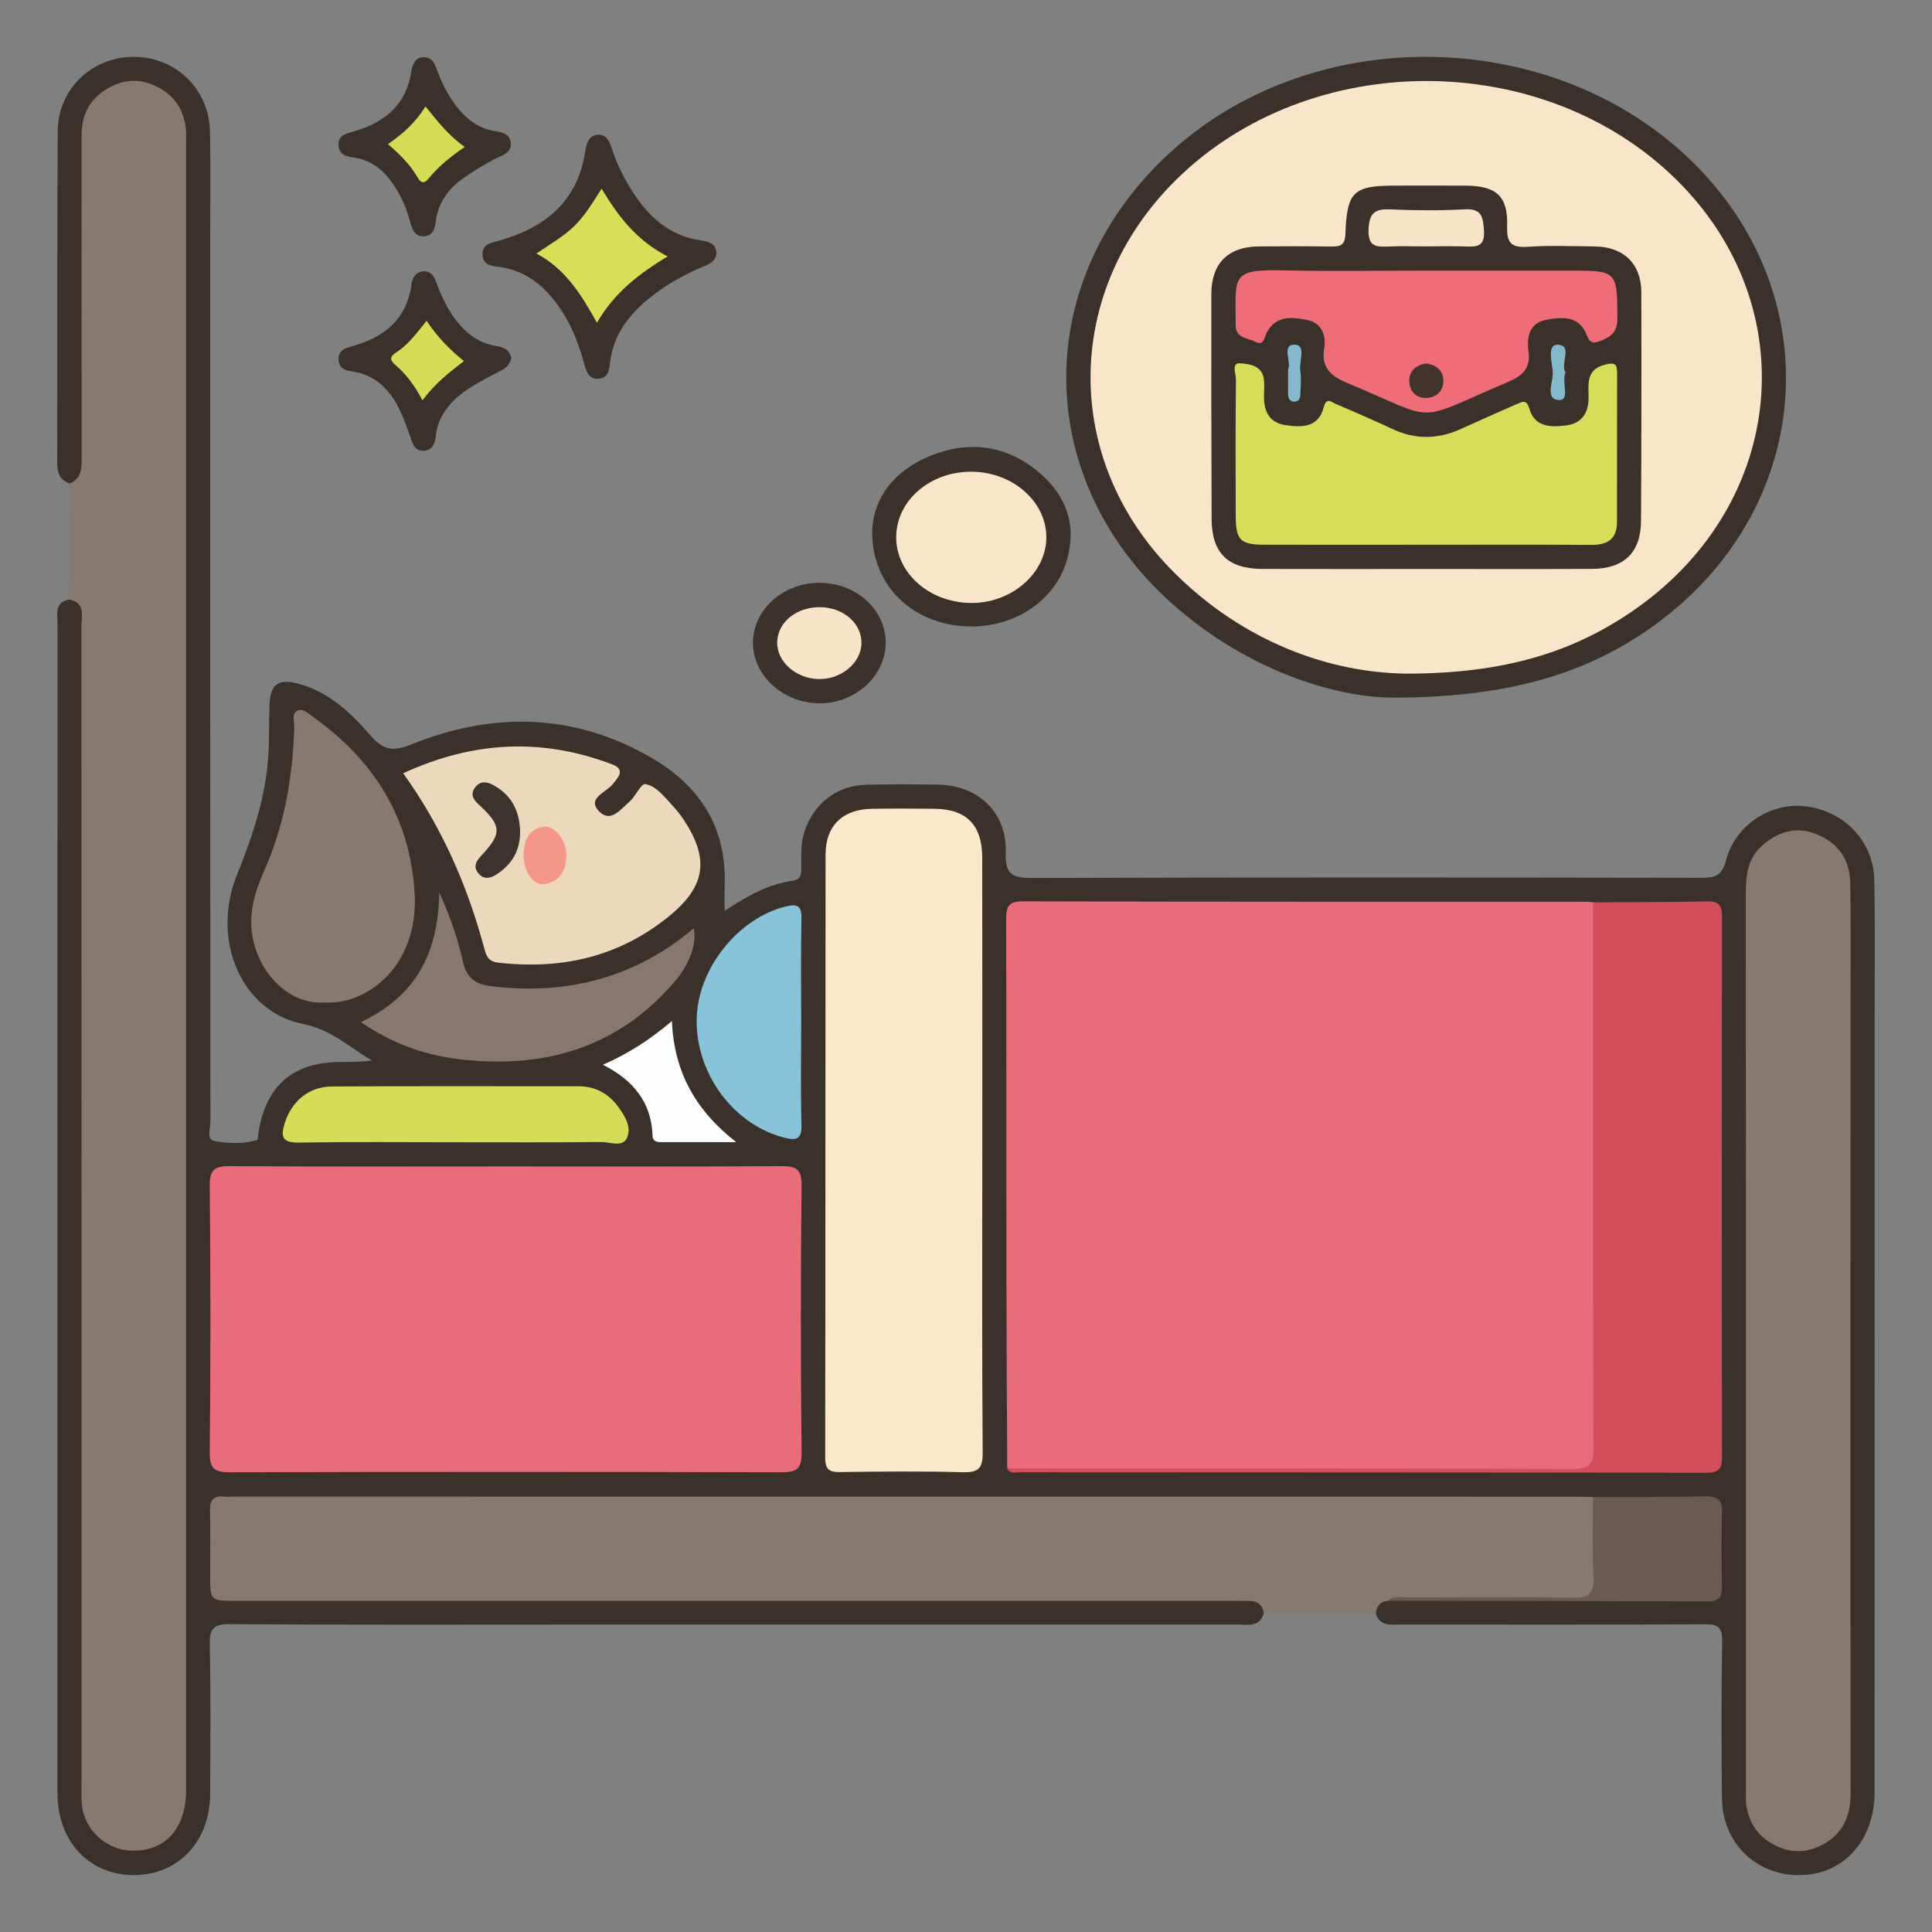 <?xml version="1.0" encoding="utf-8"?>
<!-- Generator: Adobe Illustrator 16.0.2, SVG Export Plug-In . SVG Version: 6.00 Build 0)  -->
<!DOCTYPE svg PUBLIC "-//W3C//DTD SVG 1.1 Tiny//EN" "http://www.w3.org/Graphics/SVG/1.1/DTD/svg11-tiny.dtd">
<svg version="1.1" baseProfile="tiny" id="Layer_1" xmlns="http://www.w3.org/2000/svg" xmlns:xlink="http://www.w3.org/1999/xlink"
	 x="0px" y="0px" width="85px" height="85px" viewBox="0 0 85 85" xml:space="preserve">
<rect x="0" y="0" width="85" height="85" fill="#808080" stroke="none"/>
<g>
	<path fill-rule="evenodd" fill="#3A312A" d="M55.6,70.99c-0.204,0.628-0.735,0.482-1.185,0.482
		c-9.549,0.005-19.096,0.003-28.644,0.003c-5.216,0-10.432,0.019-15.647-0.02c-0.764-0.006-0.91,0.219-0.894,0.929
		c0.048,2.18,0.025,4.36,0.016,6.542c-0.009,2.084-1.395,3.56-3.333,3.57c-1.98,0.012-3.384-1.47-3.385-3.607
		C2.525,61.739,2.526,44.589,2.53,27.439c0-0.419-0.138-0.928,0.495-1.063c0.591-0.165,0.713,0.255,0.795,0.671
		c0.091,0.464,0.05,0.94,0.05,1.412c0.001,16.474,0,32.949,0.001,49.422c0,0.472-0.027,0.945,0.039,1.414
		c0.149,1.056,0.96,1.789,1.971,1.795c1.016,0.007,1.829-0.717,1.984-1.775c0.056-0.379,0.039-0.764,0.039-1.147
		c0-23.753,0-47.507,0-71.261c0-0.265,0.004-0.531-0.009-0.795C7.829,4.768,7.02,3.893,5.859,3.907
		c-1.13,0.014-1.912,0.866-1.98,2.166C3.862,6.397,3.87,6.722,3.87,7.046c0,4.126,0,8.252-0.001,12.378
		c0,0.353,0.022,0.71-0.049,1.058c-0.085,0.416-0.208,0.819-0.763,0.793c-0.419-0.157-0.54-0.461-0.539-0.9
		c0.013-4.864-0.009-9.728,0.02-14.591c0.01-1.868,1.504-3.282,3.347-3.282c1.844,0,3.311,1.409,3.353,3.279
		c0.035,1.591,0.01,3.183,0.01,4.775c0,12.94-0.001,25.881,0.01,38.821c0,0.287-0.202,0.769,0.21,0.833
		c0.597,0.094,1.23,0.13,1.83-0.051c0.063-0.021,0.061-0.266,0.085-0.407c0.345-2.013,1.532-3.018,3.582-3.029
		c0.461-0.002,0.922,0,1.403-0.066c-0.99-0.572-1.778-1.354-3.018-1.601c-2.74-0.541-4.083-3.705-2.919-6.58
		c0.7-1.729,1.283-3.478,1.382-5.354c0.037-0.705,0.017-1.414,0.044-2.12c0.034-0.887,0.384-1.158,1.257-0.926
		c1.342,0.354,2.322,1.281,3.184,2.28c0.579,0.67,1.007,0.714,1.824,0.385c3.612-1.449,7.201-1.365,10.605,0.638
		c2.072,1.219,3.241,3.042,3.156,5.537c-0.012,0.341-0.002,0.682-0.002,1.154c1.016-0.664,1.936-1.176,3.001-1.322
		c0.369-0.051,0.37-0.296,0.373-0.578c0.004-0.528-0.035-1.055,0.136-1.576c0.399-1.218,1.404-2.03,2.68-2.066
		c1.061-0.03,2.122-0.021,3.184-0.007c1.783,0.023,3.054,1.225,2.994,2.994c-0.033,0.962,0.287,1.115,1.164,1.112
		c9.815-0.031,19.631-0.024,29.447-0.008c0.596,0.001,0.901-0.092,1.075-0.76c0.407-1.562,1.963-2.565,3.487-2.386
		c1.715,0.201,3.007,1.538,3.039,3.247c0.039,2.151,0.013,4.304,0.013,6.455c0,11.231,0.002,22.462-0.002,33.692
		c0,1.961-1.199,3.428-2.925,3.609c-2.079,0.22-3.766-1.255-3.788-3.357c-0.024-2.298-0.031-4.599,0.01-6.897
		c0.011-0.637-0.187-0.765-0.788-0.761c-4.45,0.025-8.901,0.014-13.354,0.012c-0.432,0-0.917,0.096-1.097-0.484
		c-0.169-0.561,0.22-0.671,0.621-0.771c4.292-0.032,8.585-0.024,12.878-0.051c1.415-0.008,1.438-0.027,1.443-1.417
		c0.002-0.5,0.007-1-0.001-1.499c-0.017-1.038-0.08-1.108-1.097-1.122c-1.44-0.021-2.882,0.021-4.322-0.02
		c-0.413,0.045-0.825,0.025-1.237,0.025c-19.179,0-38.357,0-57.536,0c-1.744,0-1.754,0.003-1.742,1.739
		c0.017,2.521-0.279,2.279,2.262,2.28c13.935,0.007,27.869,0.004,41.804,0.005c0.471,0,0.948-0.047,1.409,0.066
		C55.392,70.319,55.788,70.443,55.6,70.99z"/>
	<path fill-rule="evenodd" fill="#86796F" d="M3.057,21.275c0.557-0.225,0.534-0.699,0.534-1.185
		c-0.005-4.717-0.002-9.434-0.002-14.15c0-0.935,0.394-1.644,1.224-2.092c0.801-0.433,1.592-0.372,2.345,0.108
		c0.607,0.387,0.932,0.968,1.018,1.678C8.2,5.838,8.186,6.047,8.186,6.253c0,24.172,0.001,48.345,0,72.517
		c0,1.675-0.923,2.693-2.387,2.651c-1.132-0.032-2.088-0.908-2.198-2.032c-0.032-0.321-0.013-0.648-0.013-0.973
		c0-16.95,0-33.9-0.007-50.851c0-0.463,0.199-1.063-0.557-1.19C3.035,24.676,3.046,22.976,3.057,21.275z"/>
	<path fill-rule="evenodd" fill="#86796F" d="M61.067,70.428c-0.346,0.028-0.501,0.237-0.536,0.563c-1.644,0-3.288,0-4.932,0
		c-0.044-0.393-0.273-0.563-0.657-0.556c-0.266,0.004-0.531-0.003-0.796-0.003c-14.591,0-29.183,0-43.775,0
		c-1.124,0-1.124-0.001-1.124-1.156c0-0.942,0.019-1.887-0.007-2.828c-0.013-0.468,0.167-0.651,0.62-0.604
		c0.117,0.012,0.235,0.001,0.353,0.001c19.751,0.001,39.501,0.002,59.251,0.003c0.207,0,0.413,0.009,0.619,0.014
		c0.247,0.253,0.278,0.575,0.285,0.901c0.016,0.884,0.009,1.767,0.002,2.649c-0.006,0.685-0.267,0.975-1.017,0.961
		c-2.472-0.046-4.944-0.02-7.416-0.014C61.647,70.359,61.349,70.299,61.067,70.428z"/>
	<path fill-rule="evenodd" fill="#3A312A" d="M61.255,30.693c-2.602-0.021-6.283-1.224-9.414-3.894
		c-6.529-5.569-6.573-14.634-0.128-20.297c6.312-5.545,16.643-5.294,22.676,0.55c6.054,5.864,5.471,15.063-1.278,20.214
		C70.15,29.524,66.608,30.696,61.255,30.693z"/>
	<path fill-rule="evenodd" fill="#3A312A" d="M31.523,11.112c-0.015,0.357-0.274,0.488-0.555,0.605
		c-0.872,0.364-1.691,0.821-2.425,1.421c-0.892,0.728-1.554,1.599-1.699,2.788c-0.039,0.318-0.065,0.691-0.489,0.734
		c-0.467,0.046-0.562-0.324-0.658-0.676c-0.296-1.088-0.736-2.107-1.48-2.97c-0.598-0.693-1.337-1.146-2.252-1.269
		c-0.371-0.05-0.734-0.092-0.736-0.571c-0.002-0.424,0.341-0.478,0.663-0.567c1.729-0.481,3.121-1.365,3.69-3.188
		c0.086-0.278,0.124-0.572,0.186-0.858c0.063-0.298,0.155-0.597,0.514-0.628c0.36-0.032,0.517,0.241,0.61,0.53
		c0.217,0.676,0.521,1.311,0.898,1.908c0.716,1.136,1.633,2.001,3.033,2.204C31.146,10.621,31.477,10.688,31.523,11.112z"/>
	<path fill-rule="evenodd" fill="#3A312A" d="M38.375,23.276c0.091-1.43,0.995-2.564,2.488-3.192
		c1.78-0.747,3.486-0.501,4.943,0.782c1.15,1.015,1.578,2.32,1.117,3.833c-0.6,1.972-2.762,3.169-5.012,2.795
		C39.791,27.143,38.306,25.479,38.375,23.276z"/>
	<path fill-rule="evenodd" fill="#3A312A" d="M22.49,15.742c-0.054,0.334-0.262,0.468-0.51,0.597
		c-0.495,0.253-0.996,0.508-1.452,0.822c-0.724,0.498-1.267,1.143-1.363,2.064c-0.035,0.329-0.165,0.587-0.513,0.607
		c-0.354,0.021-0.482-0.243-0.583-0.549c-0.146-0.445-0.306-0.89-0.514-1.308c-0.424-0.857-1.057-1.483-2.05-1.631
		c-0.318-0.047-0.586-0.131-0.609-0.504c-0.022-0.366,0.216-0.504,0.531-0.588c1.451-0.385,2.479-1.184,2.684-2.778
		c0.037-0.289,0.205-0.506,0.503-0.534c0.307-0.028,0.469,0.18,0.569,0.454c0.19,0.525,0.421,1.031,0.738,1.496
		c0.465,0.684,1.058,1.189,1.893,1.329C22.168,15.278,22.426,15.392,22.49,15.742z"/>
	<path fill-rule="evenodd" fill="#3A312A" d="M18.663,2.52c0.322,0.008,0.443,0.229,0.538,0.493c0.22,0.61,0.503,1.188,0.91,1.7
		c0.413,0.52,0.905,0.912,1.581,1.038c0.343,0.064,0.76,0.104,0.781,0.561c0.021,0.438-0.386,0.516-0.698,0.681
		c-0.49,0.26-0.973,0.545-1.423,0.87c-0.641,0.462-1.086,1.078-1.18,1.886c-0.038,0.33-0.147,0.606-0.48,0.644
		c-0.389,0.044-0.542-0.24-0.636-0.59c-0.159-0.597-0.393-1.169-0.746-1.683c-0.413-0.601-0.931-1.06-1.682-1.175
		C15.265,6.89,14.9,6.836,14.895,6.36c-0.005-0.436,0.362-0.489,0.666-0.576c1.385-0.398,2.337-1.194,2.545-2.701
		c0.015-0.112,0.063-0.226,0.118-0.326C18.316,2.589,18.468,2.509,18.663,2.52z"/>
	<path fill-rule="evenodd" fill="#3B322B" d="M36.034,25.642c1.629-0.008,2.938,1.172,2.933,2.644
		c-0.004,1.461-1.354,2.679-2.944,2.657c-1.567-0.021-2.872-1.204-2.895-2.623C33.105,26.858,34.416,25.65,36.034,25.642z"/>
	<path fill-rule="evenodd" fill="#E86C7A" d="M44.314,64.605c-0.013-2.797-0.032-5.593-0.036-8.39
		c-0.006-5.241,0.005-10.481-0.011-15.723c-0.002-0.551,0.049-0.84,0.735-0.837c8.273,0.024,16.547,0.017,24.82,0.019
		c0.088,0,0.176,0.016,0.263,0.024c0.326,0.331,0.291,0.757,0.292,1.165c0.007,7.536,0.01,15.072-0.001,22.609
		c-0.002,1.167-0.084,1.224-1.267,1.224c-7.948,0-15.896,0.002-23.845-0.004C44.949,64.691,44.617,64.778,44.314,64.605z"/>
	<path fill-rule="evenodd" fill="#E86C7A" d="M22.337,51.318c4.008,0,8.016,0.014,12.023-0.012c0.654-0.005,0.914,0.114,0.906,0.853
		c-0.039,3.919-0.04,7.84,0.001,11.759c0.007,0.742-0.253,0.857-0.908,0.856c-8.075-0.021-16.149-0.021-24.224,0
		c-0.656,0.001-0.915-0.116-0.907-0.858c0.04-3.919,0.04-7.838,0-11.757c-0.008-0.74,0.255-0.857,0.908-0.853
		C14.204,51.332,18.27,51.318,22.337,51.318z"/>
	<path fill-rule="evenodd" fill="#86796F" d="M81.413,59.057c0,6.631-0.004,13.262,0.004,19.892c0.001,0.968-0.349,1.72-1.207,2.195
		c-0.794,0.438-1.584,0.387-2.345-0.088c-0.614-0.383-0.94-0.958-1.038-1.665c-0.027-0.202-0.013-0.412-0.013-0.617
		c0-13.174,0.002-26.347-0.006-39.52c-0.001-0.767,0.1-1.49,0.688-2.021c0.695-0.628,1.494-0.913,2.436-0.527
		c0.987,0.406,1.464,1.156,1.475,2.193c0.021,1.856,0.007,3.712,0.007,5.57C81.413,49.332,81.413,54.193,81.413,59.057z"/>
	<path fill-rule="evenodd" fill="#FBE7CA" d="M43.217,50.815c0,4.362-0.017,8.725,0.017,13.086c0.006,0.704-0.188,0.89-0.879,0.871
		c-1.796-0.05-3.596-0.032-5.393-0.007c-0.489,0.007-0.658-0.121-0.658-0.637c0.015-8.842,0.006-17.684,0.017-26.526
		c0.001-1.284,0.757-2,2.053-2.019c0.914-0.014,1.828-0.012,2.741-0.001c1.405,0.017,2.097,0.715,2.099,2.146
		C43.221,42.091,43.217,46.453,43.217,50.815z"/>
	<path fill-rule="evenodd" fill="#D24E5C" d="M44.314,64.605c8.303,0.001,16.605-0.006,24.908,0.021
		c0.714,0.002,0.886-0.22,0.884-0.903c-0.023-8.008-0.018-16.016-0.021-24.024c1.679-0.01,3.356-0.004,5.034-0.04
		c0.516-0.011,0.643,0.183,0.642,0.667c-0.012,7.921-0.013,15.843,0.002,23.764c0.001,0.534-0.144,0.708-0.694,0.706
		c-10.071-0.018-20.143-0.014-30.213-0.021C44.665,64.775,44.434,64.854,44.314,64.605z"/>
	<path fill-rule="evenodd" fill="#ECD8BD" d="M17.738,34.021c3.042-1.403,6.076-1.578,9.183-0.396
		c0.383,0.146,0.449,0.338,0.213,0.653c-0.087,0.117-0.178,0.235-0.285,0.334c-0.324,0.298-0.993,0.562-0.498,1.078
		c0.513,0.535,0.951-0.085,1.33-0.407c0.276-0.234,0.523-0.816,0.706-0.785c0.479,0.08,0.818,0.531,1.158,0.898
		c0.199,0.215,0.389,0.444,0.549,0.689c1.104,1.684,0.96,2.875-0.583,4.162c-2.206,1.837-4.772,2.428-7.595,2.106
		c-0.435-0.05-0.522-0.299-0.606-0.614C20.573,38.99,19.459,36.415,17.738,34.021z"/>
	<path fill-rule="evenodd" fill="#86796F" d="M14.264,44.108c-1.803,0.122-3.414-1.84-3.191-3.952
		c0.071-0.674,0.313-1.309,0.585-1.93c0.874-1.992,1.223-4.092,1.29-6.252c0.008-0.245-0.141-0.576,0.154-0.713
		c0.223-0.104,0.437,0.112,0.625,0.245c2.723,1.926,4.35,4.494,4.518,7.875c0.109,2.187-0.998,3.943-2.767,4.561
		C15.079,44.081,14.678,44.118,14.264,44.108z"/>
	<path fill-rule="evenodd" fill="#86786F" d="M15.877,44.969c2.42-1.151,3.405-3.026,3.45-5.712
		c0.512,1.142,0.825,2.096,1.044,3.069c0.166,0.736,0.581,0.988,1.286,1.07c3.315,0.389,6.285-0.379,8.863-2.552
		c0.138,0.669-0.157,1.549-0.839,2.345c-2.446,2.854-5.597,3.813-9.253,3.438C18.823,46.461,17.348,45.983,15.877,44.969z"/>
	<path fill-rule="evenodd" fill="#88C3DA" d="M35.249,44.996c0,1.502-0.028,3.005,0.013,4.505c0.017,0.621-0.226,0.682-0.729,0.558
		c-2.236-0.557-3.91-2.787-3.883-5.197c0.025-2.222,1.815-4.476,3.938-4.985c0.485-0.116,0.684-0.029,0.673,0.526
		C35.228,41.933,35.249,43.465,35.249,44.996z"/>
	<path fill-rule="evenodd" fill="#D4DD58" d="M20.011,50.255c-2.294,0-4.589-0.023-6.884,0.014c-0.729,0.012-0.778-0.283-0.6-0.853
		c0.3-0.962,1.053-1.608,2.075-1.615c3.619-0.021,7.237-0.01,10.856-0.009c0.729,0,1.312,0.319,1.735,0.895
		c0.299,0.405,0.61,0.907,0.388,1.381c-0.199,0.423-0.745,0.172-1.127,0.176C24.307,50.267,22.159,50.255,20.011,50.255z"/>
	<path fill-rule="evenodd" fill="#695B51" d="M61.067,70.428c0.275-0.253,0.616-0.148,0.928-0.149
		c2.41-0.008,4.819-0.031,7.229,0.013c0.715,0.013,0.913-0.22,0.883-0.904c-0.052-1.173-0.02-2.351-0.022-3.525
		c1.647-0.006,3.296,0.001,4.943-0.027c0.509-0.009,0.754,0.116,0.735,0.685c-0.034,1.088-0.027,2.179-0.002,3.267
		c0.011,0.49-0.152,0.673-0.656,0.67C70.425,70.436,65.746,70.435,61.067,70.428z"/>
	<path fill-rule="evenodd" fill="#FDFDFD" d="M26.526,46.844c1.127-0.492,2.079-1.11,3.035-1.922
		c0.097,2.229,1.025,3.918,2.829,5.328c-1.217,0-2.232,0-3.247,0c-0.212,0-0.423,0.005-0.434-0.295
		C28.658,48.479,27.842,47.513,26.526,46.844z"/>
	<path fill-rule="evenodd" fill="#F9E5C9" d="M61.871,29.637c-3.385-0.041-7.15-1.393-10.204-4.436
		c-4.956-4.94-4.903-12.374,0.075-17.289C57.61,2.12,67.873,2.114,73.749,7.901c5.631,5.544,4.854,14.162-1.713,18.836
		C69.265,28.709,66.154,29.638,61.871,29.637z"/>
	<path fill-rule="evenodd" fill="#D6DF57" d="M29.373,11.281c-1.268,0.77-2.337,1.583-3.11,2.92
		c-0.685-1.239-1.39-2.374-2.662-3.046c0.626-0.43,1.211-0.757,1.691-1.234c0.46-0.459,0.786-1.013,1.176-1.621
		C27.202,9.527,28.016,10.589,29.373,11.281z"/>
	<path fill-rule="evenodd" fill="#F9E5C9" d="M42.726,20.753c1.805,0.003,3.295,1.292,3.309,2.862
		c0.015,1.598-1.54,2.948-3.353,2.913c-1.821-0.036-3.267-1.331-3.253-2.914C39.443,22.025,40.913,20.75,42.726,20.753z"/>
	<path fill-rule="evenodd" fill="#D4DD56" d="M18.768,14.115c0.488,0.728,1.018,1.268,1.644,1.771
		c-0.652,0.497-1.271,0.984-1.824,1.724c-0.34-0.636-0.713-1.149-1.199-1.559c-0.252-0.211-0.232-0.369,0.033-0.538
		C17.952,15.176,18.318,14.677,18.768,14.115z"/>
	<path fill-rule="evenodd" fill="#D4DD56" d="M17.068,6.341c0.7-0.48,1.23-0.978,1.653-1.658c0.513,0.634,0.988,1.257,1.725,1.784
		c-0.627,0.421-1.156,0.861-1.594,1.391c-0.25,0.303-0.38,0.12-0.512-0.104C18.024,7.218,17.586,6.788,17.068,6.341z"/>
	<path fill-rule="evenodd" fill="#F8E4C9" d="M37.9,28.313c-0.021,0.867-0.91,1.595-1.906,1.562
		c-1.018-0.033-1.848-0.804-1.799-1.671c0.049-0.875,0.907-1.529,1.952-1.489C37.15,26.753,37.922,27.457,37.9,28.313z"/>
	<path fill-rule="evenodd" fill="#3C332C" d="M22.882,36.549c0.018,0.839-0.341,1.471-1.038,1.922
		c-0.273,0.176-0.553,0.239-0.79-0.039c-0.237-0.278-0.131-0.519,0.103-0.768c0.942-1.003,0.924-1.327-0.091-2.265
		c-0.241-0.222-0.392-0.453-0.16-0.758c0.22-0.291,0.5-0.259,0.786-0.106C22.496,34.965,22.85,35.662,22.882,36.549z"/>
	<path fill-rule="evenodd" fill="#F49789" d="M23.039,37.624c0.004-0.61,0.191-1.129,0.86-1.247
		c0.504-0.089,1.054,0.616,1.021,1.313c-0.028,0.601-0.297,1.103-0.949,1.206C23.46,38.976,23.04,38.364,23.039,37.624z"/>
	<path fill-rule="evenodd" fill="#3A312A" d="M62.702,25.033c-2.387,0-4.773,0.006-7.16-0.002c-1.526-0.006-2.23-0.698-2.236-2.204
		c-0.013-3.3-0.017-6.601-0.012-9.901c0.002-1.337,0.747-2.075,2.073-2.084c1.062-0.007,2.122-0.013,3.183,0.004
		c0.404,0.006,0.623-0.037,0.643-0.552c0.067-1.872,0.357-2.128,2.194-2.128c1.031,0,2.063-0.004,3.094,0.001
		c1.352,0.007,1.87,0.46,1.827,1.783c-0.025,0.75,0.19,0.958,0.924,0.907c0.968-0.068,1.943-0.022,2.916-0.015
		c1.272,0.01,2.059,0.755,2.063,2.006c0.009,3.359,0.006,6.719-0.013,10.078c-0.008,1.382-0.748,2.096-2.157,2.103
		C67.594,25.041,65.148,25.032,62.702,25.033z"/>
	<path fill-rule="evenodd" fill="#D5DE58" d="M62.755,23.966c-2.386,0.001-4.772,0.005-7.159-0.001
		c-1.022-0.003-1.227-0.213-1.229-1.258c-0.007-2.004-0.012-4.007,0.01-6.011c0.003-0.245-0.214-0.74,0.178-0.713
		c0.391,0.026,0.984,0.089,1.053,0.721c0.023,0.204,0.015,0.412,0.005,0.618c-0.032,0.693,0.171,1.26,0.928,1.379
		c0.719,0.112,1.469,0.125,1.704-0.799c0.112-0.445,0.352-0.202,0.519-0.131c0.841,0.354,1.676,0.721,2.502,1.106
		c0.999,0.465,1.987,0.455,2.984,0.004c0.83-0.375,1.665-0.744,2.499-1.112c0.259-0.115,0.422-0.186,0.544,0.23
		c0.232,0.797,0.941,0.801,1.602,0.72c0.699-0.085,1.003-0.559,0.996-1.238c-0.007-0.616-0.108-1.237,0.746-1.444
		c0.431-0.105,0.512-0.002,0.51,0.388c-0.008,2.18-0.002,4.361-0.005,6.541c-0.001,0.756-0.422,1.012-1.137,1.007
		C67.587,23.956,65.171,23.966,62.755,23.966z"/>
	<path fill-rule="evenodd" fill="#EE6D79" d="M62.77,11.906c2.118,0,4.236,0,6.355,0c2.019,0,2.025,0.037,2.035,2.088
		c0.004,0.598-0.263,0.822-0.745,1.004c-0.313,0.118-0.472,0.098-0.597-0.239c-0.328-0.882-1.092-0.815-1.784-0.69
		c-0.72,0.13-0.881,0.735-0.788,1.368c0.11,0.752-0.247,1.093-0.896,1.367c-4.262,1.802-2.948,1.768-7.063,0.051
		c-0.741-0.309-1.171-0.68-1.028-1.546c0.097-0.583-0.134-1.108-0.741-1.229c-0.651-0.129-1.371-0.225-1.783,0.549
		c-0.11,0.207-0.123,0.609-0.511,0.406c-0.33-0.174-0.867-0.146-0.859-0.73c0.001-0.029-0.001-0.059-0.001-0.088
		c0.005-2.095-0.229-2.374,2.139-2.321C58.59,11.943,60.68,11.906,62.77,11.906z"/>
	<path fill-rule="evenodd" fill="#F8E4C8" d="M62.718,10.84c-0.531,0-1.063-0.017-1.593,0.004c-0.536,0.021-0.947,0.046-0.915-0.744
		c0.028-0.711,0.261-0.917,0.942-0.888c1.088,0.047,2.183,0.06,3.271-0.003c0.782-0.045,0.83,0.347,0.865,0.961
		c0.039,0.682-0.313,0.692-0.803,0.674C63.896,10.823,63.307,10.84,62.718,10.84z"/>
	<path fill-rule="evenodd" fill="#83B8CD" d="M68.875,16.38c-0.183,0.427,0.222,1.232-0.282,1.219
		c-0.643-0.017-0.25-0.804-0.278-1.235c-0.026-0.41-0.269-1.213,0.213-1.197C69.219,15.19,68.626,15.989,68.875,16.38z"/>
	<path fill-rule="evenodd" fill="#83B8CD" d="M56.669,16.254c0.166-0.32-0.307-1.093,0.284-1.092
		c0.54,0.001,0.183,0.765,0.255,1.183c0.054,0.313,0.013,0.643,0.005,0.965c-0.004,0.184-0.043,0.37-0.276,0.362
		c-0.227-0.007-0.266-0.19-0.268-0.377C56.667,16.973,56.669,16.651,56.669,16.254z"/>
	<path fill-rule="evenodd" fill="#42332D" d="M62.74,15.988c0.436,0.057,0.738,0.293,0.761,0.72
		c0.025,0.478-0.293,0.784-0.749,0.801c-0.423,0.015-0.728-0.276-0.749-0.706C61.978,16.324,62.287,16.068,62.74,15.988z"/>
</g>
</svg>
